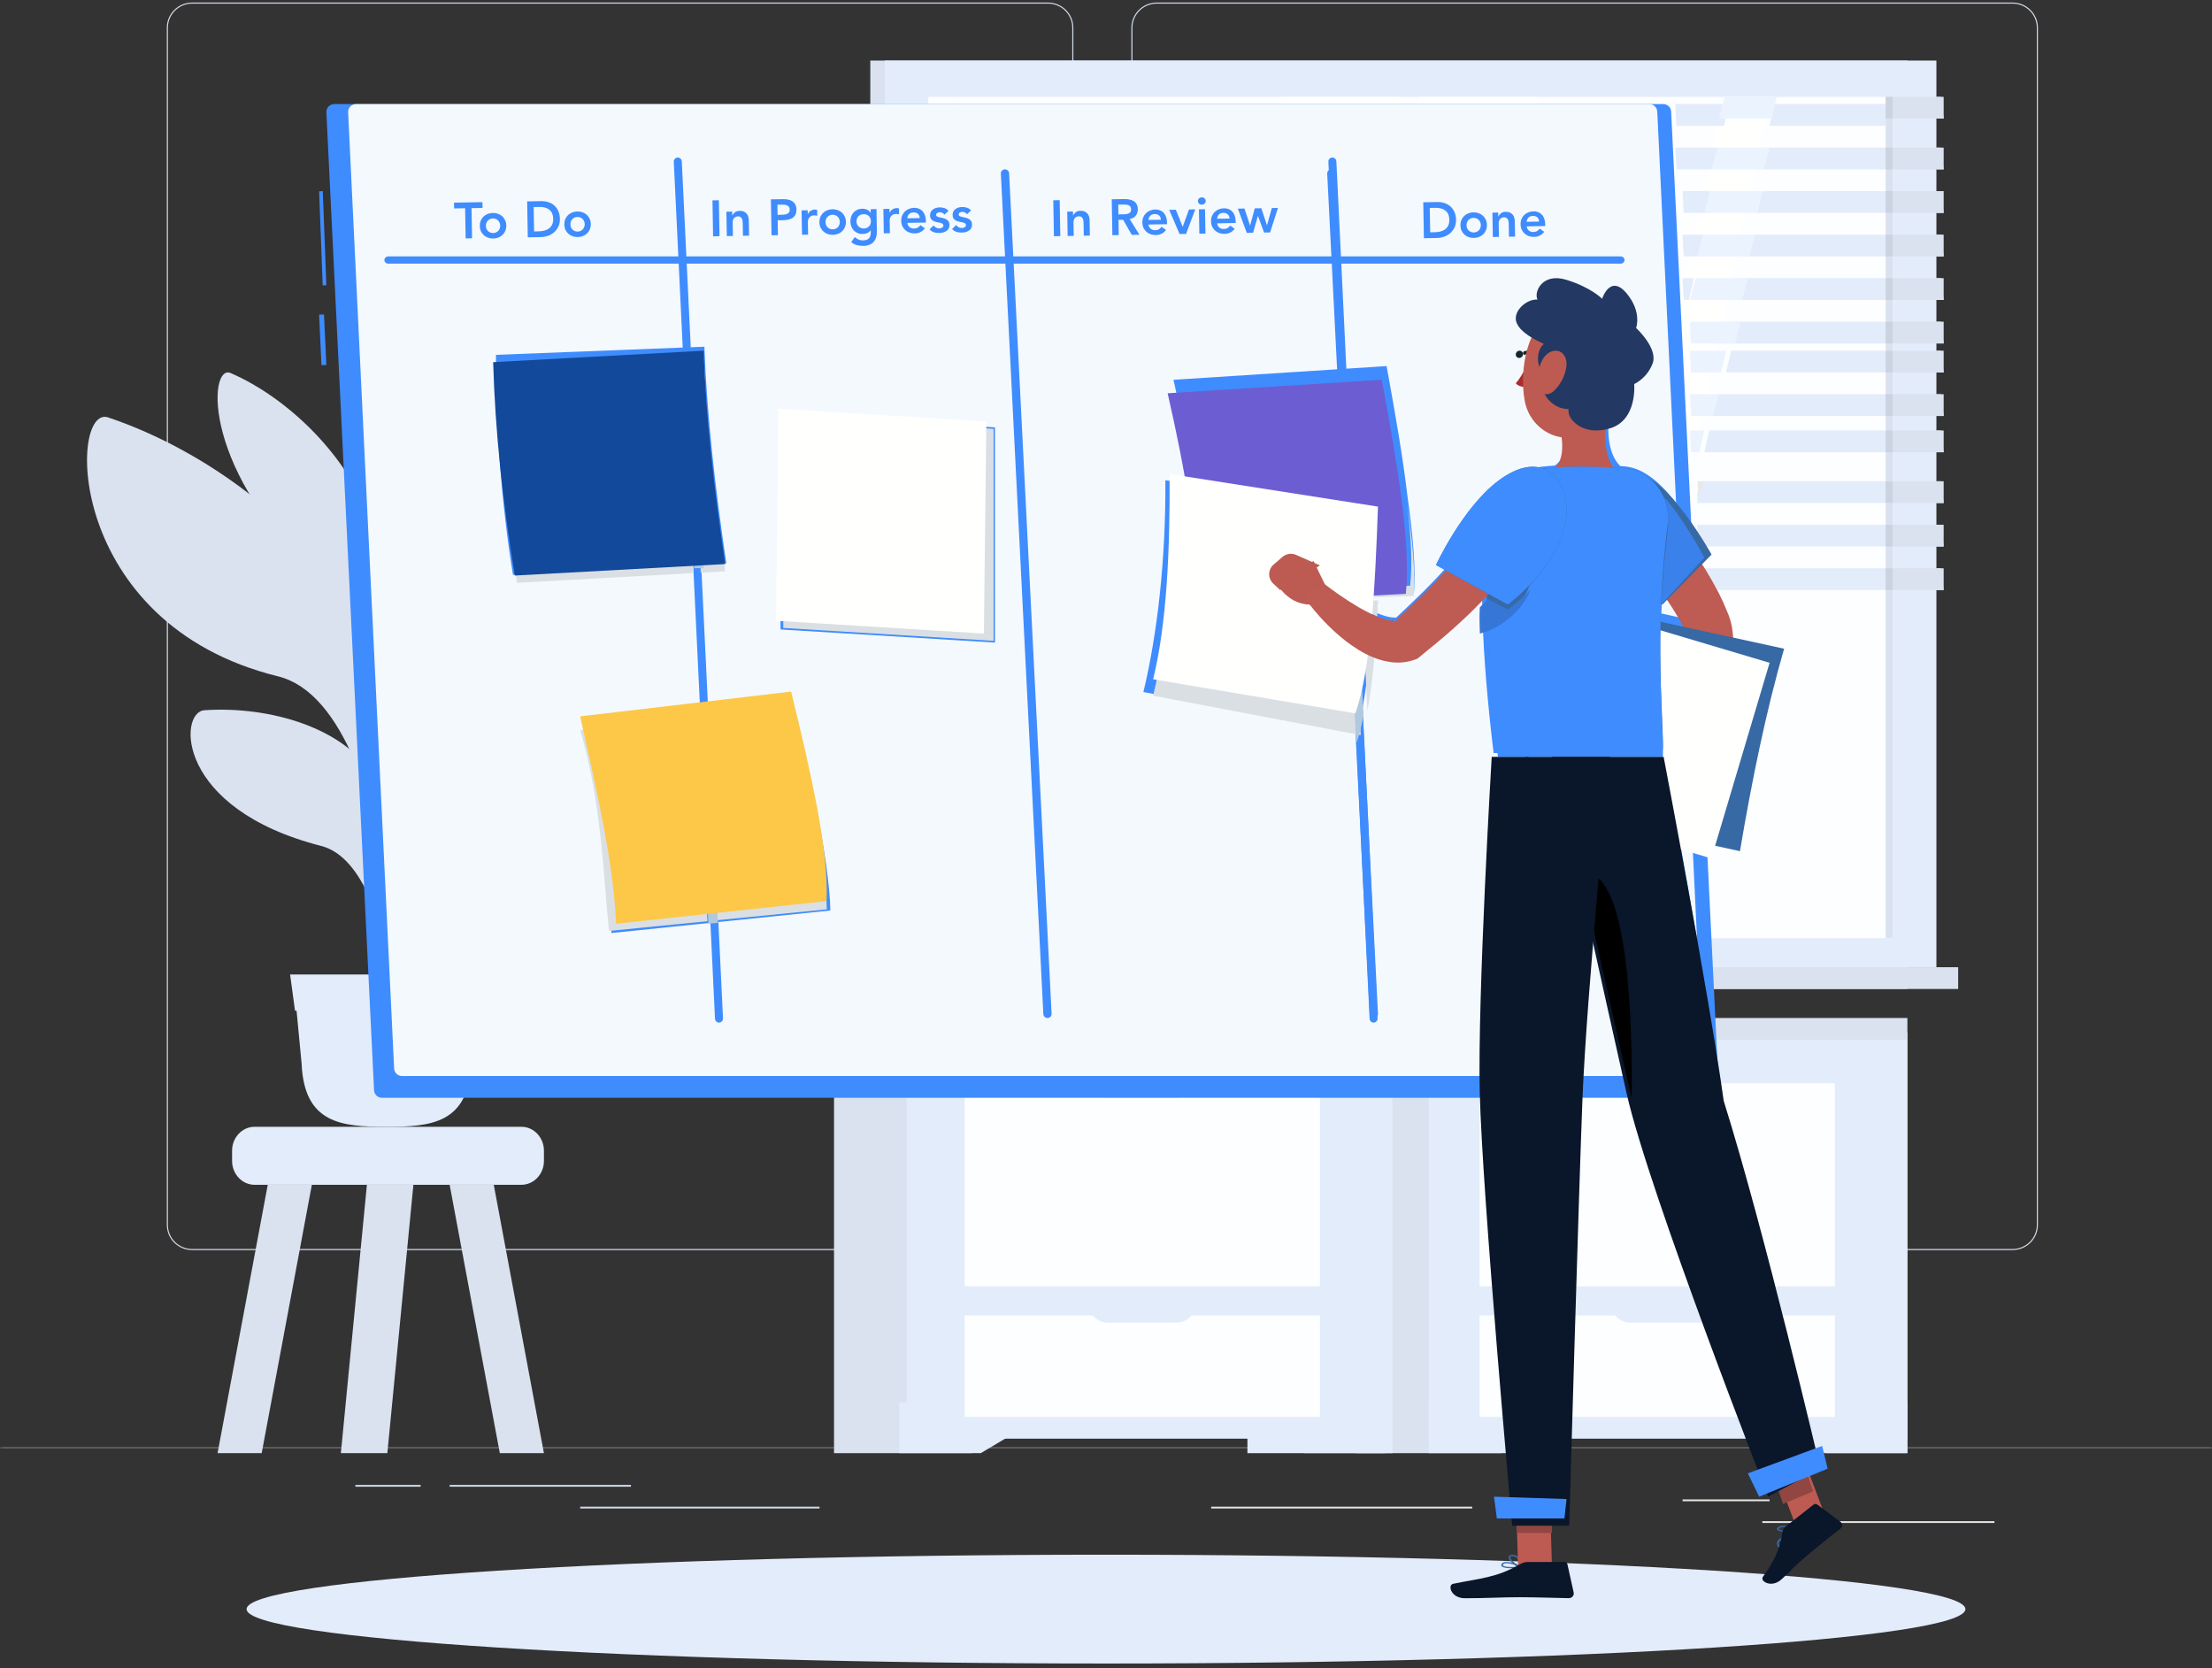 <svg width="305" height="230" viewBox="0 0 305 230" fill="none" xmlns="http://www.w3.org/2000/svg">
<rect x="0" y="0" width="305" height="230" fill="#333333" stroke="none"/>
<g clip-path="url(#clip0_0_7336)">
<mask id="mask0_0_7336" style="mask-type:luminance" maskUnits="userSpaceOnUse" x="0" y="199" width="305" height="1">
<path fill-rule="evenodd" clip-rule="evenodd" d="M0 199.351H305V199.851H0V199.351Z" fill="white"/>
</mask>
<g mask="url(#mask0_0_7336)">
<path fill-rule="evenodd" clip-rule="evenodd" d="M0 199.664H305V199.539H0V199.664Z" fill="#E4E4DE"/>
</g>
<path fill-rule="evenodd" clip-rule="evenodd" d="M243 209.976H275V209.726H243V209.976Z" fill="#E4E4DE"/>
<path fill-rule="evenodd" clip-rule="evenodd" d="M167 207.976H203V207.726H167V207.976Z" fill="#E4E4DE"/>
<path fill-rule="evenodd" clip-rule="evenodd" d="M232 206.976H244V206.726H232V206.976Z" fill="#E4E4DE"/>
<path fill-rule="evenodd" clip-rule="evenodd" d="M62 204.976H87V204.726H62V204.976Z" fill="#D0D9E6"/>
<path fill-rule="evenodd" clip-rule="evenodd" d="M49 204.976H58V204.726H49V204.976Z" fill="#D0D9E6"/>
<path fill-rule="evenodd" clip-rule="evenodd" d="M80 207.976H113V207.726H80V207.976Z" fill="#D0D9E6"/>
<path fill-rule="evenodd" clip-rule="evenodd" d="M26.489 0.503C24.649 0.503 23.153 1.993 23.153 3.822V168.88C23.153 170.711 24.649 172.199 26.489 172.199H144.512C146.35 172.199 147.847 170.711 147.847 168.88V3.822C147.847 1.993 146.35 0.503 144.512 0.503H26.489ZM144.512 172.351H26.489C24.565 172.351 23 170.795 23 168.88V3.822C23 1.909 24.565 0.351 26.489 0.351H144.512C146.435 0.351 148 1.909 148 3.822V168.88C148 170.795 146.435 172.351 144.512 172.351Z" fill="#D0D9E6"/>
<path fill-rule="evenodd" clip-rule="evenodd" d="M159.488 0.503C157.649 0.503 156.153 1.993 156.153 3.822V168.88C156.153 170.711 157.649 172.199 159.488 172.199H277.511C279.35 172.199 280.847 170.711 280.847 168.88V3.822C280.847 1.993 279.35 0.503 277.511 0.503H159.488ZM277.511 172.351H159.488C157.565 172.351 156 170.795 156 168.88V3.822C156 1.909 157.565 0.351 159.488 0.351H277.511C279.435 0.351 281 1.909 281 3.822V168.88C281 170.795 279.435 172.351 277.511 172.351Z" fill="#D0D9E6"/>
<path fill-rule="evenodd" clip-rule="evenodd" d="M71.895 163.351H35.105C33.397 163.351 32 161.87 32 160.06V158.643C32 156.832 33.397 155.351 35.105 155.351H71.895C73.602 155.351 75 156.832 75 158.643V160.06C75 161.87 73.602 163.351 71.895 163.351Z" fill="#E3ECFA"/>
<path fill-rule="evenodd" clip-rule="evenodd" d="M43 163.351H36.918L30 200.351H36.082L43 163.351Z" fill="#DAE2F0"/>
<path fill-rule="evenodd" clip-rule="evenodd" d="M57 163.351H50.591L47 200.351H53.409L57 163.351Z" fill="#DAE2F0"/>
<path fill-rule="evenodd" clip-rule="evenodd" d="M62 163.351H68.082L75 200.351H68.918L62 163.351Z" fill="#DAE2F0"/>
<path fill-rule="evenodd" clip-rule="evenodd" d="M120 133.351H263V8.351H120V133.351Z" fill="#DAE2F0"/>
<path fill-rule="evenodd" clip-rule="evenodd" d="M122 133.351H267V8.351H122V133.351Z" fill="#E3ECFA"/>
<path fill-rule="evenodd" clip-rule="evenodd" d="M120 136.351H263V133.351H120V136.351Z" fill="#DDDED8"/>
<path fill-rule="evenodd" clip-rule="evenodd" d="M125 136.351H270V133.351H125V136.351Z" fill="#DAE2F0"/>
<path fill-rule="evenodd" clip-rule="evenodd" d="M128 129.351H261V13.351H128V129.351Z" fill="#FCFEFF"/>
<path fill-rule="evenodd" clip-rule="evenodd" d="M171 129.351L195.663 13.351H212L187.337 129.351H171Z" fill="#FFFFFE"/>
<path fill-rule="evenodd" clip-rule="evenodd" d="M152 129.351L176.662 13.351H193L168.338 129.351H152Z" fill="#FFFFFE"/>
<path fill-rule="evenodd" clip-rule="evenodd" d="M131 14.665V123.037C131 123.21 131.27 123.351 131.602 123.351H132.398C132.731 123.351 133 123.21 133 123.037V14.665C133 14.492 132.731 14.351 132.398 14.351H131.602C131.27 14.351 131 14.492 131 14.665Z" fill="#EAEAE5"/>
<path fill-rule="evenodd" clip-rule="evenodd" d="M213 129.351L237.637 13.351H244L219.363 129.351H213Z" fill="#FFFFFE"/>
<path fill-rule="evenodd" clip-rule="evenodd" d="M260 129.351H261V13.351H260V129.351Z" fill="#DAE2F0"/>
<path fill-rule="evenodd" clip-rule="evenodd" d="M268 16.351H267V13.351H267.611L268 16.351Z" fill="#E3ECFA"/>
<path fill-rule="evenodd" clip-rule="evenodd" d="M261 16.351H268V13.351H261V16.351Z" fill="#DAE2F0"/>
<path fill-rule="evenodd" clip-rule="evenodd" d="M260 17.351H243.995L244.69 14.351H260V17.351ZM237.719 17.351H231.157L231 14.351H238.414L237.719 17.351Z" fill="#E3ECFA"/>
<path fill-rule="evenodd" clip-rule="evenodd" d="M244.202 16.351H237L237.798 13.351H245L244.202 16.351Z" fill="#EBF3FF"/>
<path fill-rule="evenodd" clip-rule="evenodd" d="M260 16.351H261V13.351H260V16.351Z" fill="#CCD3E0"/>
<path fill-rule="evenodd" clip-rule="evenodd" d="M268 29.351H267V26.351H267.611L268 29.351Z" fill="#E3ECFA"/>
<path fill-rule="evenodd" clip-rule="evenodd" d="M261 29.351H268V26.351H261V29.351Z" fill="#DAE2F0"/>
<path fill-rule="evenodd" clip-rule="evenodd" d="M261 29.351H242.261L242.969 26.351H261V29.351ZM235.866 29.351H232.16L232 26.351H236.574L235.866 29.351Z" fill="#E3ECFA"/>
<path fill-rule="evenodd" clip-rule="evenodd" d="M242.202 29.351H235L235.798 26.351H243L242.202 29.351Z" fill="#EBF3FF"/>
<path fill-rule="evenodd" clip-rule="evenodd" d="M260 29.351H261V26.351H260V29.351Z" fill="#CCD3E0"/>
<path fill-rule="evenodd" clip-rule="evenodd" d="M268 41.351H267V38.351H267.611L268 41.351Z" fill="#E3ECFA"/>
<path fill-rule="evenodd" clip-rule="evenodd" d="M261 41.351H268V38.351H261V41.351Z" fill="#DAE2F0"/>
<path fill-rule="evenodd" clip-rule="evenodd" d="M260 41.351H239.165L239.862 38.351H260V41.351ZM232.87 41.351H232.158L232 38.351H233.568L232.87 41.351Z" fill="#E3ECFA"/>
<path fill-rule="evenodd" clip-rule="evenodd" d="M240.202 41.351H233L233.798 38.351H241L240.202 41.351Z" fill="#EBF3FF"/>
<path fill-rule="evenodd" clip-rule="evenodd" d="M260 41.351H261V38.351H260V41.351Z" fill="#CCD3E0"/>
<path fill-rule="evenodd" clip-rule="evenodd" d="M268 51.351H267V48.351H267.611L268 51.351Z" fill="#E3ECFA"/>
<path fill-rule="evenodd" clip-rule="evenodd" d="M261 51.351H268V48.351H261V51.351Z" fill="#DAE2F0"/>
<path fill-rule="evenodd" clip-rule="evenodd" d="M261 51.351H238L238.691 48.351H261V51.351Z" fill="#E3ECFA"/>
<path fill-rule="evenodd" clip-rule="evenodd" d="M237.292 51.351H233.16L233 48.351H238L237.292 51.351Z" fill="#EBF3FF"/>
<path fill-rule="evenodd" clip-rule="evenodd" d="M260 51.351H261V48.351H260V51.351Z" fill="#CCD3E0"/>
<path fill-rule="evenodd" clip-rule="evenodd" d="M268 62.351H267V59.351H267.611L268 62.351Z" fill="#E3ECFA"/>
<path fill-rule="evenodd" clip-rule="evenodd" d="M261 62.351H268V59.351H261V62.351Z" fill="#DAE2F0"/>
<path fill-rule="evenodd" clip-rule="evenodd" d="M260 62.351H235L235.68 59.351H260V62.351Z" fill="#E3ECFA"/>
<path fill-rule="evenodd" clip-rule="evenodd" d="M234.301 62.351H233.158L233 59.351H235L234.301 62.351Z" fill="#EBF3FF"/>
<path fill-rule="evenodd" clip-rule="evenodd" d="M260 62.351H261V59.351H260V62.351Z" fill="#CCD3E0"/>
<path fill-rule="evenodd" clip-rule="evenodd" d="M268 75.351H267V72.351H267.611L268 75.351Z" fill="#E3ECFA"/>
<path fill-rule="evenodd" clip-rule="evenodd" d="M261 75.351H268V72.351H261V75.351Z" fill="#DAE2F0"/>
<path fill-rule="evenodd" clip-rule="evenodd" d="M260 75.351H235.249C234.956 74.889 234.551 74.267 234.063 73.567L234 72.351H260V75.351Z" fill="#E3ECFA"/>
<path fill-rule="evenodd" clip-rule="evenodd" d="M260 75.351H261V72.351H260V75.351Z" fill="#CCD3E0"/>
<path fill-rule="evenodd" clip-rule="evenodd" d="M268 23.351H267V20.351H267.611L268 23.351Z" fill="#E3ECFA"/>
<path fill-rule="evenodd" clip-rule="evenodd" d="M261 23.351H268V20.351H261V23.351Z" fill="#DAE2F0"/>
<path fill-rule="evenodd" clip-rule="evenodd" d="M260 23.351H242.641L243.343 20.351H260V23.351ZM236.306 23.351H231.159L231 20.351H237.007L236.306 23.351Z" fill="#E3ECFA"/>
<path fill-rule="evenodd" clip-rule="evenodd" d="M243.202 23.351H236L236.798 20.351H244L243.202 23.351Z" fill="#EBF3FF"/>
<path fill-rule="evenodd" clip-rule="evenodd" d="M260 23.351H261V20.351H260V23.351Z" fill="#CCD3E0"/>
<path fill-rule="evenodd" clip-rule="evenodd" d="M268 35.351H267V32.351H267.611L268 35.351Z" fill="#E3ECFA"/>
<path fill-rule="evenodd" clip-rule="evenodd" d="M261 35.351H268V32.351H261V35.351Z" fill="#DAE2F0"/>
<path fill-rule="evenodd" clip-rule="evenodd" d="M261 35.351H240.854L241.569 32.351H261V35.351ZM234.397 35.351H232.161L232 32.351H235.113L234.397 35.351Z" fill="#E3ECFA"/>
<path fill-rule="evenodd" clip-rule="evenodd" d="M241.202 35.351H234L234.798 32.351H242L241.202 35.351Z" fill="#EBF3FF"/>
<path fill-rule="evenodd" clip-rule="evenodd" d="M260 35.351H261V32.351H260V35.351Z" fill="#CCD3E0"/>
<path fill-rule="evenodd" clip-rule="evenodd" d="M268 47.351H267V44.351H267.611L268 47.351Z" fill="#E3ECFA"/>
<path fill-rule="evenodd" clip-rule="evenodd" d="M261 47.351H268V44.351H261V47.351Z" fill="#DAE2F0"/>
<path fill-rule="evenodd" clip-rule="evenodd" d="M260 47.351H237.754L238.458 44.351H260V47.351ZM232.019 44.706L232 44.351H232.102L232.019 44.706Z" fill="#E3ECFA"/>
<path fill-rule="evenodd" clip-rule="evenodd" d="M239.235 47.351H233.153L233 44.706L233.091 44.351H240L239.235 47.351Z" fill="#EBF3FF"/>
<path fill-rule="evenodd" clip-rule="evenodd" d="M260 47.351H261V44.351H260V47.351Z" fill="#CCD3E0"/>
<path fill-rule="evenodd" clip-rule="evenodd" d="M268 57.351H267V54.351H267.611L268 57.351Z" fill="#E3ECFA"/>
<path fill-rule="evenodd" clip-rule="evenodd" d="M261 57.351H268V54.351H261V57.351Z" fill="#DAE2F0"/>
<path fill-rule="evenodd" clip-rule="evenodd" d="M260 57.351H236L236.685 54.351H260V57.351Z" fill="#E3ECFA"/>
<path fill-rule="evenodd" clip-rule="evenodd" d="M236.195 57.351H233.183L233 54.351H237L236.195 57.351Z" fill="#EBF3FF"/>
<path fill-rule="evenodd" clip-rule="evenodd" d="M260 57.351H261V54.351H260V57.351Z" fill="#CCD3E0"/>
<path fill-rule="evenodd" clip-rule="evenodd" d="M268 69.351H267V66.351H267.611L268 69.351Z" fill="#E3ECFA"/>
<path fill-rule="evenodd" clip-rule="evenodd" d="M261 69.351H268V66.351H261V69.351Z" fill="#DAE2F0"/>
<path fill-rule="evenodd" clip-rule="evenodd" d="M261 69.351H234.062L234 68.205L234.438 66.351H261V69.351Z" fill="#E3ECFA"/>
<path fill-rule="evenodd" clip-rule="evenodd" d="M234.219 68.351L234.055 66.351H234.945L234.219 68.351Z" fill="#E9E9E4"/>
<path fill-rule="evenodd" clip-rule="evenodd" d="M260 69.351H261V66.351H260V69.351Z" fill="#CCD3E0"/>
<path fill-rule="evenodd" clip-rule="evenodd" d="M268 81.351H267V78.351H267.611L268 81.351Z" fill="#E3ECFA"/>
<path fill-rule="evenodd" clip-rule="evenodd" d="M261 81.351H268V78.351H261V81.351Z" fill="#DAE2F0"/>
<path fill-rule="evenodd" clip-rule="evenodd" d="M260 81.351H236.81C236.583 80.937 236.348 80.528 236.109 80.123C235.758 79.516 235.385 78.929 235 78.351H260V81.351Z" fill="#E3ECFA"/>
<path fill-rule="evenodd" clip-rule="evenodd" d="M260 81.351H261V78.351H260V81.351Z" fill="#CCD3E0"/>
<path fill-rule="evenodd" clip-rule="evenodd" d="M243 200.351H263V143.351H243V200.351Z" fill="#DDDED8"/>
<path fill-rule="evenodd" clip-rule="evenodd" d="M251.772 200.351H263V193.351H240L251.772 200.351Z" fill="#E3ECFA"/>
<path fill-rule="evenodd" clip-rule="evenodd" d="M187 200.351H207V143.351H187V200.351Z" fill="#DAE2F0"/>
<path fill-rule="evenodd" clip-rule="evenodd" d="M197 198.351H263V142.351H197V198.351Z" fill="#E3ECFA"/>
<path fill-rule="evenodd" clip-rule="evenodd" d="M208.228 200.351H197V193.351H220L208.228 200.351Z" fill="#E3ECFA"/>
<path fill-rule="evenodd" clip-rule="evenodd" d="M204 177.351H253V149.351H204V177.351Z" fill="#FCFEFF"/>
<path fill-rule="evenodd" clip-rule="evenodd" d="M204 195.351H253V181.351H204V195.351Z" fill="#FCFEFF"/>
<path fill-rule="evenodd" clip-rule="evenodd" d="M234.257 151.351H224.743C223.229 151.351 222 150.009 222 148.351H237C237 150.009 235.771 151.351 234.257 151.351Z" fill="#E4E4DE"/>
<path fill-rule="evenodd" clip-rule="evenodd" d="M234.257 182.351H224.743C223.229 182.351 222 181.008 222 179.351H237C237 181.008 235.772 182.351 234.257 182.351Z" fill="#E3ECFA"/>
<path fill-rule="evenodd" clip-rule="evenodd" d="M172 200.351H192V143.351H172V200.351Z" fill="#E3ECFA"/>
<path fill-rule="evenodd" clip-rule="evenodd" d="M179.772 200.351H191V193.351H168L179.772 200.351Z" fill="#E3ECFA"/>
<path fill-rule="evenodd" clip-rule="evenodd" d="M115 200.351H134V143.351H115V200.351Z" fill="#DAE2F0"/>
<path fill-rule="evenodd" clip-rule="evenodd" d="M125 198.351H191V142.351H125V198.351Z" fill="#E3ECFA"/>
<path fill-rule="evenodd" clip-rule="evenodd" d="M135.228 200.351H124V193.351H147L135.228 200.351Z" fill="#E3ECFA"/>
<path fill-rule="evenodd" clip-rule="evenodd" d="M133 177.351H182V149.351H133V177.351Z" fill="#FCFEFF"/>
<path fill-rule="evenodd" clip-rule="evenodd" d="M133 195.351H182V181.351H133V195.351Z" fill="#FCFEFF"/>
<path fill-rule="evenodd" clip-rule="evenodd" d="M162.256 151.351H152.744C151.228 151.351 150 150.009 150 148.351H165C165 150.009 163.772 151.351 162.256 151.351Z" fill="#E4E4DE"/>
<path fill-rule="evenodd" clip-rule="evenodd" d="M162.256 182.351H152.744C151.228 182.351 150 181.008 150 179.351H165C165 181.008 163.772 182.351 162.256 182.351Z" fill="#E3ECFA"/>
<path fill-rule="evenodd" clip-rule="evenodd" d="M125 143.351H263V140.351H125V143.351Z" fill="#DAE2F0"/>
<path fill-rule="evenodd" clip-rule="evenodd" d="M116 143.351H125V140.351H116V143.351Z" fill="#D4D5CF"/>
<path fill-rule="evenodd" clip-rule="evenodd" d="M52.199 147.181C51.166 124.883 50.064 102.712 52.32 91.527L56 89.351C56 89.351 55.193 91.436 54.771 125.599C54.476 149.346 54.133 148.056 54.102 146.766C54.088 146.199 54.135 145.634 54.272 147.181H52.199Z" fill="#DDDED8"/>
<path fill-rule="evenodd" clip-rule="evenodd" d="M56.989 68.22C61.692 56.017 72.649 44.234 84.553 39.414C89.227 37.521 82.493 79.135 65.548 81.817C57.273 83.127 54.697 104.218 53.302 114.351C52.828 94.421 52.287 80.423 56.989 68.22Z" fill="#DDDED8"/>
<path fill-rule="evenodd" clip-rule="evenodd" d="M56.211 99.714C59.4 94.566 64.614 87.359 72.232 87.351C80.867 87.344 73.31 101.82 63.16 106.443C58.204 108.701 54.073 115.867 53 120.351C53.089 111.262 53.021 104.861 56.211 99.714Z" fill="#DDDED8"/>
<path fill-rule="evenodd" clip-rule="evenodd" d="M47.695 82.73C41.842 72.507 28.797 62.226 14.909 57.549C9.456 55.712 8.918 85.996 38.316 93.243C47.811 95.583 51.618 112.151 53.586 120.481C53.422 104.303 53.547 92.953 47.695 82.73Z" fill="#DAE2F0"/>
<path fill-rule="evenodd" clip-rule="evenodd" d="M51.405 106.982C47.639 100.487 37.402 97.312 28.195 97.919C24.58 98.156 24.185 111.487 44.292 116.635C50.391 118.196 52.852 128.648 54.118 133.94C54.013 123.661 55.171 113.477 51.405 106.982Z" fill="#DAE2F0"/>
<path fill-rule="evenodd" clip-rule="evenodd" d="M51.188 72.237C48.274 63.059 39.684 54.834 31.799 51.433C28.703 50.098 27.752 65.317 44.673 80.216C49.806 84.735 51.424 97.9 52.261 104.575C52.644 92.659 54.103 81.414 51.188 72.237Z" fill="#DAE2F0"/>
<path fill-rule="evenodd" clip-rule="evenodd" d="M53.276 155.351C47.071 155.351 41.942 154.905 41.586 146.633L40.552 135.775H66L64.966 146.633C64.61 154.905 59.482 155.351 53.276 155.351Z" fill="#E3ECFA"/>
<path fill-rule="evenodd" clip-rule="evenodd" d="M64.323 139.351H40.677L40 134.351H65L64.323 139.351Z" fill="#E3ECFA"/>
<path fill-rule="evenodd" clip-rule="evenodd" d="M271 221.852C271 225.994 217.946 229.351 152.5 229.351C87.054 229.351 34 225.994 34 221.852C34 217.709 87.054 214.351 152.5 214.351C217.946 214.351 271 217.709 271 221.852Z" fill="#E3ECFA"/>
<path fill-rule="evenodd" clip-rule="evenodd" d="M44.495 39.351L44 26.383L44.505 26.351L45 39.32L44.495 39.351Z" fill="#3F8CFF"/>
<path fill-rule="evenodd" clip-rule="evenodd" d="M44.325 50.351L44 43.385L44.675 43.351L45 50.317L44.325 50.351Z" fill="#3F8CFF"/>
<path fill-rule="evenodd" clip-rule="evenodd" d="M52.658 151.351C52.08 151.351 51.604 150.899 51.576 150.323L45.002 15.485C44.973 14.868 45.465 14.351 46.084 14.351H229.343C229.92 14.351 230.396 14.804 230.424 15.38L236.998 150.218C237.027 150.835 236.535 151.351 235.916 151.351H52.658Z" fill="#3F8CFF"/>
<path fill-rule="evenodd" clip-rule="evenodd" d="M223.887 148.351H55.422C54.846 148.351 54.371 147.894 54.344 147.312L48.002 15.497C47.973 14.874 48.464 14.351 49.081 14.351H227.431C228.008 14.351 228.482 14.809 228.51 15.391L231.105 69.323C229.837 67.71 228.417 66.204 227.051 65.397C226.077 64.746 224.923 64.338 223.668 64.268C223.583 64.263 223.497 64.259 223.411 64.254C221.196 62.089 221.632 57.593 222.302 54.348L215.58 58.142C216.09 60.318 216.148 62.955 214.396 64.185C214.061 64.205 213.743 64.228 213.447 64.255C212.346 64.356 211.265 64.517 210.301 64.689C210.058 64.733 209.819 64.79 209.587 64.861C208.641 65.127 207.595 65.663 206.461 66.527C201.805 70.076 198.349 77.593 198.349 77.593L199.453 78.206C198.427 79.349 197.362 80.466 196.26 81.562C195.054 82.757 193.845 83.89 192.531 85.133C192.496 85.137 192.459 85.14 192.42 85.143C192.378 85.145 192.333 85.147 192.287 85.147C192.001 85.147 191.648 85.1 191.267 85.002C190.648 84.846 189.968 84.589 189.276 84.266C189.315 83.498 189.35 82.734 189.379 81.981L194.94 81.797C195.263 78.77 194.822 73.731 194.076 68.511C193.439 63.043 192.349 56.817 191.188 50.474L185.64 50.831L184.265 22.25C184.25 21.949 183.989 21.717 183.709 21.717C183.702 21.717 183.694 21.718 183.686 21.718C183.381 21.733 183.146 21.995 183.161 22.303L184.537 50.902L161.802 52.363C161.872 52.675 161.942 52.986 162.011 53.296H162.01C162.011 53.301 162.012 53.306 162.014 53.312C162.123 53.803 162.23 54.294 162.336 54.783C163.22 58.915 163.902 62.944 164.396 66.796L160.69 66.209C160.749 77.292 159.572 87.437 157.656 95.411L186.946 100.97L188.845 140.454C188.86 140.753 189.104 140.986 189.396 140.986L189.424 140.985C189.728 140.97 189.964 140.708 189.949 140.399L187.887 97.536C188.297 95.373 188.622 92.782 188.869 90.051C189.066 90.142 189.267 90.229 189.473 90.314C190.225 90.615 191.061 90.867 192.017 90.978C192.283 91.01 192.561 91.027 192.848 91.027C193.586 91.027 194.382 90.912 195.168 90.626L195.578 90.476L196.079 90.059C197.492 88.882 199.09 87.598 200.571 86.253C201.869 85.092 203.138 83.877 204.356 82.601C204.364 83.268 204.378 83.959 204.399 84.676C204.407 85.017 204.419 85.368 204.433 85.729C204.607 90.566 205.062 96.517 205.945 103.826H210.497L208.931 109.146L212.202 110.132C212.188 110.223 212.174 110.313 212.161 110.404L215.684 111.181L215.853 111.232C217.767 120.132 220.995 135.11 223.17 145.073C223.425 146.241 223.665 147.34 223.887 148.351ZM97.952 127.234L98.588 140.454C98.603 140.753 98.847 140.986 99.14 140.986L99.167 140.985C99.472 140.97 99.707 140.708 99.692 140.399L99.053 127.121L114.492 125.533C114.414 118.569 110.875 102.395 108.777 96.334L97.637 97.673L96.683 77.839L100.147 77.65C98.589 67.167 97.456 57.095 97.125 47.8L95.242 47.874L94.009 22.25C93.994 21.949 93.738 21.717 93.453 21.717C93.445 21.717 93.438 21.718 93.43 21.718C93.126 21.733 92.89 21.995 92.905 22.303L94.137 47.917L68.387 48.923C68.323 57.449 69.037 68.963 70.732 79.255L95.579 77.899L96.537 97.806L80.321 99.756C83.347 110.555 83.474 120.343 84.313 128.637L97.952 127.234ZM107.623 57.118L107.622 86.787L137.19 88.593L137.192 58.923L107.623 57.118ZM234 129.51C233.175 124.736 232.339 120.031 231.61 115.982L233.375 116.514L234 129.51ZM231.868 85.195L229.075 84.579C229.101 83.698 229.135 82.801 229.18 81.89L229.648 81.406C230.456 82.63 231.208 83.871 231.865 85.123L231.868 85.195ZM192.927 85.031L192.999 84.986C192.979 85.001 192.955 85.016 192.927 85.031Z" fill="#F4F9FD"/>
<path d="M64.133 28.711L62.614 28.737L62.6 27.939L66.52 27.871L66.534 28.669L65.015 28.695L65.088 32.853L64.206 32.868L64.133 28.711ZM66.156 31.154C66.152 30.888 66.194 30.647 66.284 30.43C66.378 30.209 66.505 30.02 66.666 29.864C66.826 29.707 67.018 29.584 67.24 29.497C67.463 29.409 67.7 29.363 67.952 29.358C68.204 29.354 68.443 29.392 68.668 29.472C68.894 29.552 69.089 29.667 69.255 29.818C69.421 29.97 69.553 30.154 69.65 30.372C69.752 30.584 69.805 30.824 69.81 31.09C69.814 31.356 69.77 31.599 69.675 31.82C69.586 32.037 69.461 32.223 69.3 32.38C69.139 32.537 68.948 32.659 68.725 32.747C68.503 32.835 68.266 32.881 68.014 32.886C67.762 32.89 67.523 32.852 67.298 32.772C67.072 32.692 66.876 32.576 66.71 32.425C66.544 32.274 66.411 32.092 66.309 31.879C66.212 31.662 66.161 31.42 66.156 31.154ZM66.996 31.139C66.998 31.27 67.022 31.395 67.066 31.516C67.115 31.636 67.182 31.742 67.267 31.834C67.358 31.926 67.464 31.999 67.586 32.053C67.709 32.107 67.847 32.132 68.001 32.13C68.155 32.127 68.292 32.097 68.412 32.038C68.532 31.98 68.634 31.904 68.716 31.809C68.803 31.714 68.867 31.606 68.906 31.484C68.951 31.362 68.972 31.235 68.97 31.105C68.968 30.974 68.942 30.848 68.893 30.728C68.849 30.607 68.782 30.501 68.692 30.409C68.606 30.317 68.502 30.245 68.38 30.191C68.257 30.137 68.119 30.111 67.965 30.114C67.811 30.117 67.674 30.147 67.554 30.205C67.434 30.263 67.33 30.34 67.243 30.435C67.16 30.529 67.097 30.638 67.052 30.76C67.013 30.882 66.994 31.008 66.996 31.139ZM72.687 27.763L74.639 27.729C74.966 27.723 75.282 27.769 75.587 27.867C75.892 27.959 76.163 28.106 76.4 28.308C76.637 28.509 76.828 28.764 76.973 29.075C77.119 29.38 77.195 29.743 77.202 30.163C77.21 30.587 77.135 30.957 76.977 31.273C76.823 31.584 76.62 31.844 76.367 32.054C76.119 32.259 75.839 32.415 75.528 32.523C75.222 32.627 74.92 32.681 74.621 32.686L72.773 32.718L72.687 27.763ZM74.299 31.894C74.575 31.889 74.833 31.854 75.075 31.789C75.321 31.72 75.534 31.618 75.713 31.484C75.893 31.346 76.032 31.17 76.131 30.959C76.235 30.742 76.284 30.482 76.278 30.179C76.273 29.88 76.222 29.624 76.125 29.411C76.028 29.198 75.894 29.028 75.724 28.9C75.558 28.768 75.361 28.673 75.131 28.617C74.906 28.555 74.658 28.527 74.388 28.532L73.583 28.546L73.641 31.905L74.299 31.894ZM77.81 30.95C77.805 30.684 77.848 30.443 77.937 30.227C78.031 30.006 78.159 29.817 78.319 29.66C78.48 29.503 78.671 29.381 78.894 29.293C79.117 29.205 79.354 29.159 79.606 29.155C79.858 29.15 80.096 29.188 80.322 29.268C80.547 29.348 80.743 29.464 80.909 29.615C81.075 29.766 81.207 29.951 81.304 30.168C81.405 30.381 81.459 30.62 81.463 30.887C81.468 31.152 81.423 31.396 81.329 31.617C81.239 31.833 81.114 32.02 80.954 32.177C80.793 32.333 80.602 32.456 80.379 32.544C80.156 32.632 79.919 32.678 79.667 32.682C79.415 32.687 79.177 32.649 78.951 32.569C78.726 32.489 78.53 32.373 78.364 32.222C78.198 32.071 78.064 31.889 77.962 31.676C77.865 31.458 77.814 31.216 77.81 30.95ZM78.65 30.936C78.652 31.066 78.675 31.192 78.719 31.312C78.768 31.433 78.835 31.539 78.921 31.631C79.011 31.723 79.117 31.796 79.24 31.849C79.362 31.903 79.5 31.929 79.654 31.926C79.808 31.924 79.945 31.893 80.066 31.835C80.186 31.777 80.287 31.701 80.37 31.606C80.457 31.511 80.52 31.402 80.56 31.28C80.605 31.158 80.626 31.032 80.623 30.901C80.621 30.77 80.596 30.645 80.547 30.524C80.503 30.404 80.435 30.298 80.345 30.206C80.26 30.114 80.156 30.041 80.033 29.987C79.911 29.933 79.773 29.908 79.619 29.91C79.465 29.913 79.328 29.944 79.207 30.002C79.087 30.06 78.983 30.136 78.896 30.231C78.814 30.326 78.751 30.434 78.706 30.557C78.666 30.679 78.647 30.805 78.65 30.936Z" fill="#3F8CFF"/>
<path d="M98.238 27.626L99.12 27.61L99.206 32.566L98.324 32.581L98.238 27.626ZM100.157 29.188L100.955 29.174L100.965 29.713L100.979 29.713C101.055 29.544 101.174 29.397 101.335 29.273C101.496 29.144 101.717 29.077 101.997 29.072C102.221 29.068 102.41 29.102 102.566 29.174C102.726 29.246 102.856 29.342 102.956 29.462C103.056 29.581 103.128 29.72 103.173 29.878C103.218 30.036 103.242 30.201 103.245 30.374L103.282 32.494L102.442 32.509L102.412 30.808C102.41 30.715 102.404 30.612 102.393 30.501C102.381 30.384 102.354 30.277 102.31 30.18C102.271 30.078 102.209 29.995 102.124 29.931C102.038 29.863 101.924 29.83 101.779 29.832C101.639 29.835 101.52 29.86 101.423 29.908C101.331 29.957 101.252 30.021 101.189 30.102C101.129 30.182 101.087 30.274 101.06 30.377C101.034 30.48 101.022 30.587 101.024 30.7L101.056 32.533L100.216 32.548L100.157 29.188ZM106.296 27.485L107.962 27.456C108.2 27.452 108.429 27.471 108.649 27.514C108.874 27.557 109.071 27.633 109.241 27.742C109.411 27.846 109.547 27.991 109.648 28.176C109.754 28.356 109.809 28.584 109.814 28.859C109.819 29.171 109.77 29.424 109.666 29.617C109.562 29.811 109.42 29.962 109.24 30.073C109.06 30.179 108.849 30.253 108.607 30.294C108.37 30.336 108.12 30.359 107.859 30.363L107.229 30.374L107.265 32.425L106.383 32.44L106.296 27.485ZM107.748 29.609C107.874 29.607 108.004 29.6 108.139 29.588C108.275 29.576 108.398 29.546 108.509 29.498C108.625 29.449 108.717 29.377 108.785 29.283C108.858 29.188 108.893 29.057 108.89 28.889C108.888 28.735 108.853 28.614 108.786 28.527C108.719 28.434 108.634 28.366 108.53 28.321C108.427 28.272 108.312 28.241 108.186 28.229C108.06 28.217 107.938 28.212 107.821 28.215L107.192 28.226L107.216 29.618L107.748 29.609ZM110.526 29.007L111.366 28.993L111.375 29.525L111.389 29.524C111.479 29.327 111.609 29.173 111.78 29.062C111.951 28.952 112.148 28.895 112.372 28.891C112.424 28.89 112.473 28.894 112.519 28.903C112.571 28.911 112.622 28.922 112.674 28.935L112.688 29.747C112.618 29.729 112.548 29.717 112.478 29.709C112.412 29.696 112.346 29.69 112.281 29.691C112.085 29.694 111.927 29.734 111.807 29.811C111.692 29.883 111.602 29.966 111.539 30.061C111.479 30.155 111.439 30.249 111.417 30.343C111.4 30.437 111.392 30.507 111.393 30.553L111.424 32.352L110.585 32.367L110.526 29.007ZM112.985 30.645C112.98 30.379 113.022 30.138 113.112 29.921C113.206 29.7 113.334 29.512 113.494 29.355C113.655 29.198 113.846 29.076 114.069 28.988C114.291 28.9 114.529 28.854 114.781 28.849C115.032 28.845 115.271 28.883 115.497 28.963C115.722 29.043 115.918 29.158 116.084 29.309C116.25 29.461 116.381 29.645 116.478 29.863C116.58 30.076 116.633 30.315 116.638 30.581C116.643 30.847 116.598 31.09 116.504 31.311C116.414 31.528 116.289 31.714 116.128 31.871C115.968 32.028 115.776 32.15 115.554 32.238C115.331 32.326 115.094 32.372 114.842 32.377C114.59 32.381 114.351 32.343 114.126 32.263C113.901 32.183 113.705 32.067 113.539 31.916C113.373 31.765 113.239 31.583 113.137 31.37C113.04 31.152 112.989 30.911 112.985 30.645ZM113.824 30.63C113.827 30.761 113.85 30.886 113.894 31.007C113.943 31.127 114.01 31.234 114.096 31.326C114.186 31.417 114.292 31.49 114.414 31.544C114.537 31.598 114.675 31.623 114.829 31.621C114.983 31.618 115.12 31.588 115.24 31.529C115.361 31.471 115.462 31.395 115.544 31.3C115.631 31.205 115.695 31.097 115.735 30.975C115.779 30.853 115.8 30.726 115.798 30.596C115.796 30.465 115.77 30.339 115.722 30.219C115.677 30.098 115.61 29.992 115.52 29.9C115.434 29.808 115.33 29.736 115.208 29.682C115.086 29.628 114.948 29.602 114.794 29.605C114.64 29.608 114.503 29.638 114.382 29.696C114.262 29.754 114.158 29.831 114.071 29.926C113.989 30.02 113.925 30.129 113.881 30.251C113.841 30.373 113.822 30.5 113.824 30.63ZM120.853 28.827L120.906 31.886C120.911 32.189 120.879 32.463 120.808 32.706C120.738 32.955 120.625 33.165 120.469 33.336C120.318 33.511 120.125 33.647 119.888 33.745C119.652 33.842 119.37 33.894 119.044 33.9C118.731 33.905 118.434 33.87 118.153 33.796C117.871 33.722 117.61 33.581 117.368 33.376L117.86 32.681C118.031 32.832 118.208 32.948 118.391 33.029C118.575 33.11 118.786 33.148 119.024 33.144C119.224 33.14 119.392 33.109 119.526 33.051C119.665 32.992 119.773 32.914 119.851 32.814C119.933 32.715 119.989 32.595 120.02 32.454C120.055 32.318 120.071 32.166 120.068 31.998L120.063 31.753L120.049 31.754C119.931 31.919 119.772 32.045 119.573 32.133C119.374 32.216 119.169 32.259 118.959 32.263C118.707 32.267 118.478 32.227 118.271 32.142C118.064 32.052 117.885 31.931 117.733 31.78C117.585 31.629 117.47 31.449 117.387 31.24C117.304 31.031 117.261 30.808 117.256 30.57C117.252 30.323 117.285 30.091 117.356 29.875C117.427 29.659 117.534 29.471 117.675 29.31C117.817 29.148 117.988 29.022 118.187 28.93C118.391 28.833 118.623 28.782 118.884 28.777C119.122 28.773 119.345 28.816 119.552 28.906C119.759 28.996 119.925 29.142 120.049 29.345L120.063 29.345L120.055 28.841L120.853 28.827ZM119.073 29.53C118.923 29.533 118.788 29.561 118.668 29.614C118.547 29.663 118.444 29.733 118.357 29.823C118.274 29.908 118.208 30.015 118.159 30.141C118.115 30.264 118.094 30.399 118.096 30.549C118.099 30.684 118.124 30.809 118.173 30.925C118.226 31.041 118.298 31.142 118.388 31.23C118.478 31.317 118.584 31.385 118.707 31.434C118.829 31.483 118.96 31.507 119.1 31.504C119.254 31.502 119.391 31.473 119.512 31.42C119.637 31.366 119.74 31.297 119.823 31.212C119.91 31.121 119.976 31.015 120.02 30.893C120.065 30.771 120.086 30.64 120.084 30.5C120.078 30.206 119.986 29.97 119.805 29.791C119.625 29.612 119.38 29.525 119.073 29.53ZM121.804 28.811L122.643 28.796L122.653 29.328L122.667 29.328C122.757 29.13 122.887 28.976 123.058 28.866C123.228 28.755 123.426 28.698 123.65 28.694C123.701 28.693 123.75 28.697 123.797 28.706C123.849 28.714 123.9 28.725 123.952 28.738L123.966 29.55C123.895 29.532 123.825 29.52 123.755 29.512C123.69 29.499 123.624 29.493 123.559 29.494C123.363 29.497 123.205 29.538 123.085 29.614C122.969 29.686 122.88 29.77 122.816 29.864C122.757 29.958 122.717 30.052 122.695 30.146C122.678 30.24 122.67 30.31 122.671 30.357L122.702 32.155L121.862 32.17L121.804 28.811ZM125.107 30.727C125.14 30.979 125.241 31.173 125.411 31.31C125.582 31.447 125.786 31.514 126.024 31.509C126.234 31.506 126.408 31.461 126.547 31.374C126.69 31.283 126.814 31.171 126.919 31.039L127.529 31.483C127.337 31.729 127.121 31.906 126.88 32.013C126.639 32.119 126.386 32.175 126.12 32.18C125.868 32.184 125.629 32.146 125.404 32.066C125.178 31.986 124.982 31.871 124.816 31.719C124.65 31.568 124.517 31.386 124.415 31.173C124.318 30.956 124.267 30.714 124.262 30.448C124.258 30.182 124.3 29.941 124.39 29.725C124.484 29.504 124.611 29.315 124.772 29.158C124.932 29.001 125.124 28.879 125.346 28.791C125.569 28.703 125.806 28.657 126.058 28.652C126.291 28.648 126.504 28.686 126.697 28.767C126.895 28.843 127.062 28.957 127.2 29.108C127.343 29.26 127.454 29.449 127.532 29.677C127.615 29.899 127.66 30.158 127.665 30.451L127.669 30.683L125.107 30.727ZM126.818 30.067C126.809 29.82 126.729 29.628 126.577 29.49C126.425 29.348 126.216 29.28 125.95 29.284C125.698 29.289 125.499 29.364 125.352 29.512C125.21 29.659 125.125 29.854 125.096 30.097L126.818 30.067ZM130.228 29.595C130.06 29.369 129.839 29.258 129.564 29.263C129.452 29.265 129.343 29.295 129.236 29.353C129.13 29.411 129.078 29.503 129.08 29.629C129.082 29.731 129.128 29.805 129.217 29.85C129.306 29.895 129.419 29.933 129.555 29.963C129.691 29.994 129.836 30.026 129.991 30.061C130.15 30.091 130.298 30.142 130.435 30.214C130.571 30.282 130.685 30.378 130.776 30.502C130.866 30.627 130.914 30.799 130.918 31.018C130.921 31.218 130.88 31.39 130.794 31.531C130.712 31.668 130.602 31.779 130.463 31.866C130.33 31.952 130.177 32.016 130.005 32.056C129.833 32.096 129.66 32.118 129.488 32.121C129.226 32.126 128.985 32.092 128.765 32.022C128.544 31.951 128.346 31.819 128.17 31.626L128.721 31.091C128.83 31.211 128.946 31.309 129.069 31.386C129.196 31.459 129.348 31.493 129.526 31.49C129.586 31.489 129.649 31.481 129.714 31.466C129.779 31.451 129.84 31.426 129.895 31.393C129.95 31.359 129.994 31.319 130.026 31.271C130.062 31.22 130.08 31.161 130.079 31.096C130.077 30.979 130.031 30.893 129.941 30.839C129.852 30.784 129.739 30.742 129.603 30.712C129.467 30.677 129.32 30.647 129.16 30.622C129.006 30.591 128.86 30.545 128.724 30.482C128.587 30.414 128.474 30.321 128.383 30.201C128.292 30.081 128.245 29.914 128.241 29.699C128.238 29.513 128.272 29.351 128.345 29.215C128.422 29.073 128.522 28.957 128.647 28.866C128.771 28.775 128.915 28.707 129.077 28.663C129.24 28.618 129.405 28.594 129.573 28.591C129.797 28.587 130.019 28.623 130.24 28.698C130.461 28.769 130.64 28.897 130.779 29.081L130.228 29.595ZM133.338 29.54C133.17 29.315 132.949 29.204 132.674 29.209C132.562 29.211 132.453 29.241 132.346 29.299C132.24 29.357 132.188 29.448 132.19 29.574C132.192 29.677 132.237 29.751 132.327 29.796C132.416 29.841 132.529 29.879 132.665 29.909C132.801 29.939 132.946 29.972 133.101 30.007C133.26 30.037 133.408 30.088 133.544 30.16C133.681 30.227 133.795 30.323 133.886 30.448C133.976 30.572 134.024 30.744 134.028 30.964C134.031 31.164 133.99 31.335 133.903 31.477C133.822 31.614 133.712 31.725 133.573 31.812C133.439 31.898 133.286 31.961 133.115 32.002C132.943 32.042 132.77 32.064 132.598 32.067C132.336 32.071 132.095 32.038 131.875 31.967C131.654 31.896 131.456 31.765 131.28 31.572L131.83 31.037C131.94 31.156 132.056 31.255 132.179 31.332C132.306 31.404 132.458 31.439 132.636 31.436C132.696 31.435 132.759 31.427 132.824 31.412C132.889 31.396 132.949 31.372 133.005 31.338C133.06 31.305 133.104 31.264 133.136 31.217C133.172 31.165 133.19 31.107 133.189 31.041C133.187 30.925 133.141 30.839 133.051 30.785C132.962 30.73 132.849 30.688 132.713 30.657C132.577 30.622 132.429 30.592 132.27 30.567C132.116 30.537 131.97 30.491 131.834 30.428C131.697 30.36 131.584 30.266 131.493 30.147C131.402 30.027 131.355 29.86 131.351 29.645C131.348 29.458 131.382 29.297 131.455 29.16C131.532 29.019 131.632 28.903 131.757 28.812C131.881 28.721 132.025 28.653 132.187 28.608C132.35 28.564 132.515 28.54 132.683 28.537C132.907 28.533 133.129 28.569 133.35 28.644C133.571 28.715 133.75 28.842 133.889 29.027L133.338 29.54Z" fill="#3F8CFF"/>
<path d="M145.232 27.614L146.114 27.599L146.201 32.554L145.319 32.569L145.232 27.614ZM147.152 29.177L147.95 29.163L147.959 29.702L147.973 29.702C148.05 29.532 148.168 29.386 148.33 29.262C148.491 29.133 148.711 29.066 148.991 29.061C149.215 29.057 149.405 29.091 149.56 29.163C149.72 29.235 149.85 29.331 149.95 29.45C150.05 29.57 150.123 29.709 150.167 29.866C150.212 30.024 150.236 30.19 150.239 30.362L150.276 32.483L149.436 32.498L149.407 30.797C149.405 30.704 149.399 30.601 149.387 30.489C149.376 30.373 149.348 30.266 149.305 30.169C149.266 30.067 149.203 29.984 149.118 29.92C149.033 29.851 148.918 29.818 148.773 29.821C148.634 29.823 148.515 29.849 148.418 29.897C148.325 29.945 148.247 30.01 148.183 30.09C148.124 30.171 148.081 30.262 148.055 30.365C148.029 30.469 148.017 30.576 148.019 30.688L148.051 32.522L147.211 32.536L147.152 29.177ZM153.291 27.474L155.013 27.444C155.251 27.439 155.48 27.459 155.7 27.502C155.925 27.54 156.124 27.611 156.299 27.715C156.473 27.819 156.613 27.962 156.719 28.142C156.825 28.322 156.88 28.552 156.885 28.832C156.892 29.191 156.796 29.494 156.6 29.74C156.408 29.986 156.129 30.138 155.761 30.196L157.115 32.364L156.051 32.382L154.867 30.302L154.223 30.314L154.259 32.413L153.378 32.429L153.291 27.474ZM154.895 29.546C155.021 29.544 155.147 29.537 155.273 29.525C155.399 29.509 155.513 29.479 155.615 29.435C155.721 29.387 155.806 29.318 155.87 29.228C155.934 29.133 155.964 29.005 155.961 28.841C155.959 28.697 155.926 28.58 155.864 28.493C155.802 28.405 155.722 28.341 155.623 28.301C155.524 28.256 155.414 28.228 155.292 28.216C155.175 28.204 155.061 28.199 154.949 28.201L154.186 28.214L154.21 29.558L154.895 29.546ZM158.357 30.956C158.389 31.207 158.491 31.401 158.661 31.538C158.831 31.675 159.036 31.742 159.274 31.738C159.484 31.734 159.658 31.689 159.796 31.603C159.939 31.512 160.063 31.4 160.168 31.267L160.778 31.712C160.587 31.958 160.37 32.134 160.129 32.241C159.889 32.348 159.635 32.404 159.369 32.408C159.117 32.413 158.879 32.375 158.653 32.295C158.428 32.215 158.232 32.099 158.066 31.948C157.9 31.797 157.766 31.615 157.664 31.402C157.567 31.184 157.516 30.942 157.512 30.676C157.507 30.41 157.55 30.169 157.639 29.953C157.733 29.732 157.861 29.543 158.021 29.386C158.182 29.23 158.373 29.107 158.596 29.019C158.818 28.931 159.056 28.885 159.308 28.881C159.541 28.877 159.754 28.915 159.947 28.996C160.144 29.072 160.312 29.185 160.45 29.337C160.592 29.488 160.703 29.678 160.782 29.905C160.865 30.128 160.909 30.386 160.914 30.68L160.918 30.911L158.357 30.956ZM160.067 30.296C160.059 30.049 159.978 29.856 159.826 29.719C159.675 29.577 159.466 29.508 159.2 29.513C158.948 29.517 158.748 29.593 158.602 29.74C158.459 29.887 158.374 30.083 158.346 30.326L160.067 30.296ZM161.214 28.931L162.131 28.916L163.068 31.252L163.082 31.251L163.944 28.884L164.805 28.869L163.541 32.251L162.645 32.267L161.214 28.931ZM165.313 28.86L166.153 28.845L166.211 32.205L165.371 32.219L165.313 28.86ZM165.174 27.721C165.171 27.586 165.218 27.468 165.315 27.369C165.415 27.264 165.543 27.211 165.697 27.208C165.851 27.205 165.98 27.252 166.084 27.348C166.193 27.44 166.249 27.558 166.252 27.702C166.254 27.847 166.203 27.969 166.097 28.069C165.996 28.164 165.868 28.213 165.714 28.216C165.56 28.219 165.431 28.172 165.327 28.076C165.227 27.975 165.176 27.857 165.174 27.721ZM167.823 30.791C167.855 31.042 167.957 31.236 168.127 31.373C168.298 31.51 168.502 31.577 168.74 31.573C168.95 31.569 169.124 31.524 169.263 31.438C169.406 31.346 169.53 31.234 169.635 31.102L170.245 31.546C170.053 31.792 169.837 31.969 169.596 32.076C169.355 32.183 169.102 32.238 168.836 32.243C168.584 32.247 168.345 32.21 168.119 32.13C167.894 32.049 167.698 31.934 167.532 31.783C167.366 31.632 167.232 31.45 167.131 31.237C167.034 31.019 166.983 30.777 166.978 30.511C166.973 30.245 167.016 30.004 167.105 29.788C167.2 29.567 167.327 29.378 167.488 29.221C167.648 29.064 167.84 28.942 168.062 28.854C168.285 28.766 168.522 28.72 168.774 28.716C169.007 28.712 169.22 28.75 169.413 28.83C169.61 28.906 169.778 29.02 169.916 29.172C170.059 29.323 170.169 29.513 170.248 29.74C170.331 29.963 170.376 30.221 170.381 30.515L170.385 30.746L167.823 30.791ZM169.534 30.131C169.525 29.883 169.444 29.691 169.293 29.554C169.141 29.412 168.932 29.343 168.666 29.348C168.414 29.352 168.215 29.428 168.068 29.575C167.926 29.722 167.841 29.917 167.812 30.161L169.534 30.131ZM170.681 28.766L171.591 28.75L172.36 31.089L172.374 31.089L173.011 28.726L173.921 28.71L174.69 31.049L174.704 31.048L175.363 28.685L176.21 28.67L175.128 32.049L174.295 32.064L173.457 29.782L173.443 29.782L172.776 32.09L171.908 32.105L170.681 28.766Z" fill="#3F8CFF"/>
<path d="M196.246 27.887L198.199 27.853C198.526 27.847 198.841 27.893 199.146 27.99C199.451 28.083 199.722 28.23 199.959 28.431C200.196 28.632 200.387 28.888 200.533 29.198C200.678 29.504 200.754 29.866 200.762 30.286C200.769 30.711 200.694 31.081 200.536 31.396C200.383 31.707 200.18 31.968 199.927 32.177C199.678 32.382 199.399 32.539 199.088 32.647C198.782 32.75 198.479 32.805 198.18 32.81L196.333 32.842L196.246 27.887ZM197.859 32.017C198.134 32.013 198.392 31.978 198.634 31.913C198.88 31.843 199.093 31.741 199.273 31.608C199.452 31.469 199.592 31.294 199.691 31.082C199.794 30.866 199.843 30.606 199.838 30.302C199.833 30.004 199.782 29.748 199.685 29.535C199.587 29.322 199.454 29.152 199.284 29.024C199.118 28.892 198.92 28.797 198.691 28.74C198.465 28.679 198.218 28.651 197.947 28.655L197.142 28.669L197.201 32.029L197.859 32.017ZM201.369 31.074C201.365 30.808 201.407 30.567 201.497 30.351C201.591 30.13 201.718 29.941 201.879 29.784C202.039 29.627 202.231 29.505 202.453 29.417C202.676 29.329 202.913 29.283 203.165 29.278C203.417 29.274 203.656 29.312 203.881 29.392C204.107 29.472 204.302 29.587 204.468 29.739C204.634 29.89 204.766 30.074 204.863 30.292C204.965 30.505 205.018 30.744 205.023 31.01C205.027 31.276 204.982 31.52 204.888 31.741C204.799 31.957 204.674 32.143 204.513 32.3C204.352 32.457 204.161 32.579 203.938 32.667C203.716 32.755 203.479 32.801 203.227 32.806C202.975 32.81 202.736 32.772 202.511 32.692C202.285 32.612 202.089 32.497 201.923 32.346C201.757 32.194 201.624 32.012 201.522 31.799C201.425 31.582 201.374 31.34 201.369 31.074ZM202.209 31.059C202.211 31.19 202.235 31.316 202.279 31.436C202.327 31.557 202.395 31.663 202.48 31.755C202.57 31.846 202.677 31.919 202.799 31.973C202.921 32.027 203.06 32.053 203.213 32.05C203.367 32.047 203.505 32.017 203.625 31.959C203.745 31.901 203.847 31.824 203.929 31.729C204.016 31.634 204.079 31.526 204.119 31.404C204.164 31.282 204.185 31.155 204.183 31.025C204.18 30.894 204.155 30.769 204.106 30.648C204.062 30.527 203.995 30.421 203.905 30.33C203.819 30.238 203.715 30.165 203.593 30.111C203.47 30.057 203.332 30.032 203.178 30.034C203.024 30.037 202.887 30.067 202.767 30.125C202.646 30.183 202.543 30.26 202.456 30.355C202.373 30.45 202.31 30.558 202.265 30.68C202.226 30.802 202.207 30.929 202.209 31.059ZM205.78 29.317L206.578 29.303L206.587 29.842L206.601 29.841C206.677 29.672 206.796 29.525 206.957 29.401C207.118 29.272 207.339 29.206 207.619 29.201C207.843 29.197 208.032 29.231 208.188 29.303C208.348 29.375 208.478 29.47 208.578 29.59C208.678 29.709 208.75 29.848 208.795 30.006C208.84 30.164 208.864 30.329 208.867 30.502L208.904 32.623L208.064 32.637L208.034 30.937C208.033 30.843 208.026 30.741 208.015 30.629C208.004 30.512 207.976 30.405 207.932 30.308C207.893 30.206 207.831 30.123 207.746 30.059C207.661 29.991 207.546 29.958 207.401 29.96C207.261 29.963 207.143 29.988 207.045 30.037C206.953 30.085 206.875 30.149 206.811 30.23C206.751 30.31 206.709 30.402 206.683 30.505C206.656 30.608 206.644 30.716 206.646 30.828L206.678 32.661L205.838 32.676L205.78 29.317ZM210.505 31.209C210.537 31.46 210.639 31.654 210.809 31.791C210.98 31.928 211.184 31.995 211.422 31.991C211.632 31.987 211.806 31.942 211.944 31.855C212.088 31.764 212.212 31.652 212.317 31.52L212.926 31.964C212.735 32.21 212.518 32.387 212.278 32.494C212.037 32.601 211.783 32.656 211.517 32.661C211.265 32.666 211.027 32.628 210.801 32.547C210.576 32.468 210.38 32.352 210.214 32.201C210.048 32.05 209.914 31.868 209.813 31.655C209.715 31.437 209.665 31.195 209.66 30.929C209.655 30.663 209.698 30.422 209.787 30.206C209.881 29.985 210.009 29.796 210.169 29.639C210.33 29.482 210.522 29.36 210.744 29.272C210.967 29.184 211.204 29.138 211.456 29.134C211.689 29.13 211.902 29.168 212.095 29.248C212.292 29.324 212.46 29.438 212.598 29.59C212.741 29.741 212.851 29.931 212.93 30.158C213.013 30.381 213.057 30.639 213.062 30.933L213.067 31.164L210.505 31.209ZM212.216 30.549C212.207 30.301 212.126 30.109 211.975 29.972C211.823 29.83 211.614 29.761 211.348 29.766C211.096 29.77 210.897 29.846 210.75 29.993C210.608 30.14 210.522 30.335 210.494 30.579L212.216 30.549Z" fill="#3F8CFF"/>
<path fill-rule="evenodd" clip-rule="evenodd" d="M189.429 140.351C189.128 140.351 188.876 140.123 188.861 139.829L183.001 23.926C182.986 23.624 183.228 23.367 183.542 23.352C183.84 23.339 184.123 23.57 184.139 23.874L189.999 139.776C190.014 140.079 189.771 140.336 189.457 140.351L189.429 140.351Z" fill="#3F8CFF"/>
<path fill-rule="evenodd" clip-rule="evenodd" d="M144.43 140.351C144.128 140.351 143.876 140.123 143.861 139.829L138.001 23.926C137.986 23.624 138.228 23.367 138.543 23.352C138.853 23.339 139.123 23.571 139.139 23.874L144.999 139.776C145.014 140.079 144.771 140.336 144.457 140.351L144.43 140.351Z" fill="#3F8CFF"/>
<path fill-rule="evenodd" clip-rule="evenodd" d="M223.446 36.351H53.554C53.248 36.351 53 36.127 53 35.851C53 35.575 53.248 35.351 53.554 35.351H223.446C223.752 35.351 224 35.575 224 35.851C224 36.127 223.752 36.351 223.446 36.351Z" fill="#3F8CFF"/>
<path fill-rule="evenodd" clip-rule="evenodd" d="M71.293 80.351C69.638 70.207 68.942 58.861 69.004 50.458L94.134 49.466L95.542 79.015L71.293 80.351ZM96.619 78.956L95.212 49.424L97.05 49.351C97.374 58.512 98.479 68.438 100 78.77L96.619 78.956Z" fill="#DADFE4"/>
<path fill-rule="evenodd" clip-rule="evenodd" d="M95.7 78.351L94 49.393L95.302 49.351L97 78.293L95.7 78.351Z" fill="#B0C9DF"/>
<path fill-rule="evenodd" clip-rule="evenodd" d="M100 77.769L70.982 79.351C69.309 69.208 68.265 59.376 68 49.934L97.019 48.351C97.345 57.513 98.462 67.438 100 77.769Z" fill="#12499A"/>
<path fill-rule="evenodd" clip-rule="evenodd" d="M136.999 88.351L108 86.573L108.001 57.351L137 59.13L136.999 88.351Z" fill="#DADFE4"/>
<path fill-rule="evenodd" clip-rule="evenodd" d="M135.663 87.351L107 85.583L107.337 56.351L136 58.119L135.663 87.351Z" fill="#FFFFFE"/>
<path fill-rule="evenodd" clip-rule="evenodd" d="M189.282 82.351C189.301 81.897 189.317 81.448 189.331 81.004L194.438 80.751C194.775 77.746 194.56 73.866 194.02 69.474C194.772 74.465 195.217 79.282 194.892 82.175L189.282 82.351ZM164.309 67.87L164.079 67.835C163.58 64.153 162.892 60.301 162 56.351C162.908 60.325 163.701 64.187 164.309 67.87Z" fill="#DADFE4"/>
<path fill-rule="evenodd" clip-rule="evenodd" d="M165.106 83.351L193.839 81.877C194.576 75.063 192.669 63.904 190.522 52.351L161 54.221C163.461 65.029 165.235 75.147 165.106 83.351Z" fill="#6D5DD3"/>
<path fill-rule="evenodd" clip-rule="evenodd" d="M83.972 128.351C83.137 120.391 83.011 110.999 80 100.635L96.135 98.764L97.543 127.005L83.972 128.351ZM98.639 126.896L97.23 98.637L108.313 97.351C110.401 103.168 113.922 118.689 114 125.373L98.639 126.896Z" fill="#DADFE4"/>
<path fill-rule="evenodd" clip-rule="evenodd" d="M97.687 127.351L96 98.481L97.312 98.351L99 127.24L97.687 127.351Z" fill="#B0C9DF"/>
<path fill-rule="evenodd" clip-rule="evenodd" d="M84.95 127.351L113.965 124.238C114.324 117.491 111.834 106.609 109.085 95.351L80 98.764C82.355 109.3 84.633 119.27 84.95 127.351Z" fill="#FDC748"/>
<path fill-rule="evenodd" clip-rule="evenodd" d="M187.622 101.351L159 95.914C160.873 88.115 162.023 78.191 161.965 67.351L165.587 67.926C166.316 73.609 166.624 78.901 166.552 83.555L180.96 83.078C181.326 83.582 181.681 84.032 182.067 84.489C182.489 84.991 182.918 85.491 183.372 85.971C184.281 86.93 185.258 87.842 186.344 88.692C186.57 88.865 186.801 89.037 187.038 89.206L187.622 101.351ZM188.542 97.992L188.155 89.947C188.579 90.205 189.025 90.448 189.502 90.671C189.26 93.343 188.943 95.877 188.542 97.992ZM189.899 85.013C189.602 84.875 189.303 84.723 189.006 84.563C188.626 84.361 188.245 84.145 187.865 83.917L187.814 82.85L190 82.778C189.971 83.514 189.938 84.262 189.899 85.013ZM186.75 83.219C186.59 83.115 186.43 83.008 186.27 82.902L186.734 82.886L186.75 83.219Z" fill="#DADFE4"/>
<path fill-rule="evenodd" clip-rule="evenodd" d="M187.069 102.351L186.983 102.335L186.337 89.217C186.732 89.492 187.142 89.761 187.572 90.016L188 98.707C187.726 100.118 187.417 101.356 187.069 102.351ZM187.251 83.504C186.84 83.263 186.428 83.01 186.018 82.749L186 82.39L187.195 82.351L187.251 83.504Z" fill="#B0C9DF"/>
<path fill-rule="evenodd" clip-rule="evenodd" d="M164.947 84.351C165.017 79.289 164.715 73.534 164 67.351L164.218 67.389C165.033 73.161 165.498 78.536 165.431 83.311L180.097 82.463L178.967 83.652C179.006 83.713 179.044 83.773 179.084 83.832L164.947 84.351ZM184.293 83.641C184.226 83.591 184.158 83.54 184.091 83.49C183.586 83.122 183.08 82.724 182.583 82.32L184.687 82.198L184.749 83.624L184.293 83.641ZM185.808 83.585L185.746 82.136L188 82.007C187.987 82.501 187.971 83.001 187.953 83.507L185.808 83.585Z" fill="#719CC6"/>
<path fill-rule="evenodd" clip-rule="evenodd" d="M186.055 82.351L186 81.393L186.944 81.351L187 82.325L186.055 82.351Z" fill="#83A9CE"/>
<path fill-rule="evenodd" clip-rule="evenodd" d="M165.22 82.351C165.287 77.853 164.819 72.789 164 67.351L187.874 71.282C188.018 73.511 188.044 77.109 187.925 81.123L185.657 81.245L184.592 81.303L182.476 81.418C182.026 81.074 181.583 80.727 181.154 80.391L179.975 81.553L165.22 82.351Z" fill="#3769A4"/>
<path fill-rule="evenodd" clip-rule="evenodd" d="M159 93.65L186.89 98.351C189.05 92.092 189.598 81.181 190 69.848L161.269 65.351C161.326 76.049 160.873 85.953 159 93.65Z" fill="#FFFFFE"/>
<path fill-rule="evenodd" clip-rule="evenodd" d="M227.14 68.351C227.758 68.973 228.28 69.525 228.813 70.13C229.344 70.723 229.862 71.322 230.371 71.93C231.386 73.146 232.357 74.397 233.276 75.695C234.186 77.002 235.082 78.321 235.875 79.727C236.683 81.125 237.44 82.564 238.06 84.112L238.299 84.687L238.358 84.833L238.433 85.044L238.576 85.469C238.651 85.737 238.713 85.998 238.769 86.255C238.811 86.5 238.86 86.752 238.89 86.989C239.007 87.938 239.015 88.805 238.986 89.643C238.934 91.315 238.697 92.883 238.425 94.424C237.844 97.504 237.012 100.429 235.932 103.351L232.534 102.607C232.786 99.703 233.018 96.742 233.103 93.891C233.154 92.467 233.132 91.053 233.033 89.743C232.981 89.089 232.888 88.464 232.758 87.941L232.66 87.575L232.552 87.282L232.184 86.569C230.949 84.179 229.312 81.829 227.569 79.549C226.692 78.409 225.771 77.288 224.839 76.175C224.375 75.618 223.9 75.068 223.418 74.526L222 72.949L227.14 68.351Z" fill="#BE5B52"/>
<path fill-rule="evenodd" clip-rule="evenodd" d="M233.476 101.351L231 103.764L235.832 106.351C235.832 106.351 237.503 104.334 236.848 102.271L233.476 101.351Z" fill="#BD5B52"/>
<path fill-rule="evenodd" clip-rule="evenodd" d="M228 107.871L232.678 109.351L236 106.907L231.196 104.351L228 107.871Z" fill="#BD5B52"/>
<path fill-rule="evenodd" clip-rule="evenodd" d="M239.912 117.351L212 111.263C213.49 101.471 215.479 92.13 218.088 83.351L246 89.439C243.535 97.975 241.587 107.422 239.912 117.351Z" fill="#3769A4"/>
<path fill-rule="evenodd" clip-rule="evenodd" d="M235.969 118.351L209 110.32L217.031 83.351L244 91.382L235.969 118.351Z" fill="#FFFFFE"/>
<path fill-rule="evenodd" clip-rule="evenodd" d="M209.998 48.865C209.976 49.141 209.735 49.359 209.459 49.351C209.184 49.344 208.979 49.114 209.002 48.839C209.024 48.562 209.265 48.344 209.541 48.352C209.816 48.359 210.021 48.589 209.998 48.865Z" fill="#132529"/>
<path fill-rule="evenodd" clip-rule="evenodd" d="M211 49.351C211 49.351 210.013 51.726 209 52.848C209.643 53.569 210.807 53.304 210.807 53.304L211 49.351Z" fill="#A92D2F"/>
<path fill-rule="evenodd" clip-rule="evenodd" d="M211.828 49.348L211.956 49.257C212.025 49.149 212.012 48.995 211.925 48.91C211.06 48.068 210.176 48.423 210.139 48.439C210.033 48.483 209.976 48.623 210.01 48.752C210.045 48.88 210.159 48.948 210.262 48.906C210.291 48.895 210.984 48.628 211.673 49.298C211.718 49.343 211.775 49.358 211.828 49.348Z" fill="#132529"/>
<path fill-rule="evenodd" clip-rule="evenodd" d="M221.879 55.351C221.203 58.548 220.762 62.976 223 65.109C223 65.109 222.073 68.351 216.056 68.351C209.439 68.351 212.91 65.506 212.91 65.506C215.671 64.663 215.687 61.571 215.09 59.088L221.879 55.351Z" fill="#BD5B52"/>
<path fill-rule="evenodd" clip-rule="evenodd" d="M207.716 215.521C207.638 215.521 207.564 215.526 207.499 215.54C207.395 215.561 207.323 215.6 207.278 215.659C207.197 215.765 207.224 215.817 207.253 215.848C207.469 216.08 208.666 216.086 209.548 215.991C209.112 215.82 208.27 215.521 207.716 215.521ZM208.456 216.218C207.848 216.218 207.262 216.154 207.069 215.947C207.001 215.875 206.949 215.751 207.085 215.575C207.16 215.476 207.281 215.409 207.443 215.376C208.234 215.212 209.877 215.929 209.946 215.96L210 216.047L209.91 216.117C209.607 216.163 209.021 216.218 208.456 216.218Z" fill="#3769A4"/>
<path fill-rule="evenodd" clip-rule="evenodd" d="M208.585 214.561L208.509 214.564C208.279 214.583 208.262 214.657 208.258 214.682C208.194 214.981 209.057 215.732 209.716 216.058C209.652 215.712 209.471 215 209.026 214.697C208.892 214.605 208.747 214.561 208.585 214.561ZM209.871 216.351L209.82 216.342C209.173 216.103 207.9 215.147 208.006 214.648C208.031 214.531 208.135 214.385 208.486 214.356C208.748 214.334 208.983 214.394 209.191 214.535C209.868 214.996 209.995 216.186 210 216.237L209.946 216.332L209.871 216.351Z" fill="#3769A4"/>
<path fill-rule="evenodd" clip-rule="evenodd" d="M214 216.351H209.327L209 205.351H213.673L214 216.351Z" fill="#BD5B52"/>
<path fill-rule="evenodd" clip-rule="evenodd" d="M210.649 215.351H215.728C215.918 215.351 216.08 215.477 216.119 215.652L216.985 219.561C217.075 219.966 216.744 220.35 216.305 220.343C214.474 220.313 211.828 220.212 209.526 220.212C206.834 220.212 205.136 220.351 201.979 220.351C200.07 220.351 199.564 218.526 200.366 218.361C204.014 217.608 206.356 217.528 209.525 215.694C209.869 215.495 210.248 215.351 210.649 215.351Z" fill="#0A1629"/>
<path fill-rule="evenodd" clip-rule="evenodd" d="M225.515 65.352C229.888 65.398 236 76.457 236 76.457L229.223 83.351C229.223 83.351 224.781 81.289 222.313 76.258C219.728 70.987 221.044 65.304 225.515 65.352Z" fill="#3769A4"/>
<path fill-rule="evenodd" clip-rule="evenodd" d="M229.077 83.351C229.227 80.117 229.494 76.713 229.937 73.255C229.978 72.93 229.999 72.606 229.999 72.287C230 69.846 228.822 67.638 227 66.351C230.787 68.713 235 76.89 235 76.89L234.073 77.901L229.077 83.351Z" fill="#3A81EB"/>
<path fill-rule="evenodd" clip-rule="evenodd" d="M205.859 69.847C204.931 74.552 204.266 84.214 206.549 103.351H229.285C229.459 100.251 227.998 86.722 229.938 72.195C230.462 68.275 227.595 64.728 223.739 64.51C223.656 64.505 223.573 64.501 223.49 64.496C220.587 64.353 216.382 64.258 213.825 64.497C212.757 64.596 211.709 64.754 210.774 64.923C208.305 65.37 206.356 67.329 205.859 69.847Z" fill="#3769A4"/>
<path fill-rule="evenodd" clip-rule="evenodd" d="M229.284 104.351H206.541C205.685 96.991 205.243 90.998 205.074 86.126C207.363 85.52 209.96 83.392 210.859 80.773C212.903 78.597 215.454 75.157 215.694 71.359C215.707 71.151 215.714 70.946 215.714 70.742C215.713 67.581 214.145 64.905 211.433 64.905C211.008 64.905 210.554 64.971 210.074 65.111C210.3 65.04 210.532 64.982 210.768 64.938C211.703 64.765 212.751 64.603 213.819 64.501C214.948 64.393 216.397 64.351 217.914 64.351C219.835 64.351 221.864 64.418 223.487 64.5C223.57 64.505 223.653 64.509 223.737 64.514C227.289 64.72 230.002 67.822 230 71.451C229.999 71.763 229.979 72.079 229.938 72.397C229.144 78.493 228.919 84.418 228.919 89.509C228.919 96.131 229.299 101.342 229.299 103.684C229.299 103.942 229.294 104.165 229.284 104.351ZM205.041 85.067C205.021 84.344 205.008 83.648 205 82.976C205.02 82.954 205.04 82.933 205.06 82.911C205.025 83.578 205.024 84.298 205.041 85.067Z" fill="#3F8CFF"/>
<path fill-rule="evenodd" clip-rule="evenodd" d="M204.528 87.351C204.505 87.009 204.485 86.675 204.472 86.351C204.488 86.679 204.507 87.013 204.528 87.351Z" fill="#9AA9B8"/>
<path fill-rule="evenodd" clip-rule="evenodd" d="M204.053 87.351C204.038 86.949 204.025 86.552 204.014 86.164C203.992 85.302 203.994 84.496 204.036 83.748C204.235 83.544 204.434 83.34 204.631 83.134C204.808 82.949 204.986 82.763 205.162 82.576L207.897 84.046C207.897 84.046 209.303 83.037 211 81.351C209.921 84.287 206.801 86.671 204.053 87.351Z" fill="#3576D6"/>
<path fill-rule="evenodd" clip-rule="evenodd" d="M214.187 210.351H214.185L214 205.351H214.003L214.187 210.351Z" fill="#BEBFBB"/>
<path fill-rule="evenodd" clip-rule="evenodd" d="M214 211.351H209.173V211.341L209 205.351H213.826L214 211.351Z" fill="#914642"/>
<path fill-rule="evenodd" clip-rule="evenodd" d="M222.957 49.288C222.446 53.827 222.373 56.505 220.002 58.748C216.437 62.119 211.052 59.808 210.227 55.223C209.484 51.096 210.445 44.368 214.897 42.739C219.283 41.133 223.469 44.75 222.957 49.288Z" fill="#BD5B52"/>
<path fill-rule="evenodd" clip-rule="evenodd" d="M213.478 51.518C212.076 51.824 211.441 48.639 212.869 47.415C211.599 46.803 209.762 45.918 209.15 44.586C208.447 43.057 210.356 41.222 211.996 41.298C211.467 40.278 212.641 37.55 215.984 38.58C219.406 39.633 220.911 41.196 220.911 41.196C220.911 41.196 222.016 37.662 224.344 40.516C226.412 43.053 225.593 45.22 225.593 45.22C225.593 45.22 228.663 48.027 227.869 50.116C227.075 52.207 225.329 52.946 225.329 52.946C225.329 52.946 225.793 57.857 222.06 59.037C218.326 60.218 215.975 57.788 216.287 56.386C213.874 56.514 211.414 53.404 213.478 51.518Z" fill="#233862"/>
<path fill-rule="evenodd" clip-rule="evenodd" d="M215.977 50.544C215.809 51.849 215.125 53.047 214.348 53.811C213.18 54.96 212.099 54.138 212.008 52.65C211.926 51.31 212.436 49.098 213.809 48.507C215.161 47.926 216.168 49.051 215.977 50.544Z" fill="#BD5B52"/>
<path fill-rule="evenodd" clip-rule="evenodd" d="M252 209.885L247.99 211.351L244 200.819L248.01 199.351L252 209.885Z" fill="#BD5B52"/>
<path fill-rule="evenodd" clip-rule="evenodd" d="M245.512 212.387C245.443 212.442 245.384 212.501 245.339 212.561C245.267 212.658 245.239 212.753 245.253 212.853C245.278 213.031 245.35 213.073 245.402 213.089C245.804 213.208 246.862 212.385 247.551 211.664C247.011 211.768 245.999 212.004 245.512 212.387ZM246.798 212.684C246.263 213.106 245.69 213.438 245.331 213.331C245.206 213.294 245.047 213.187 245.006 212.889C244.983 212.722 245.027 212.56 245.14 212.409C245.687 211.672 247.784 211.365 247.873 211.351L248 211.416L247.985 211.559C247.76 211.823 247.295 212.292 246.798 212.684Z" fill="#3769A4"/>
<path fill-rule="evenodd" clip-rule="evenodd" d="M245.461 210.618L245.4 210.652C245.224 210.759 245.27 210.813 245.285 210.831C245.471 211.049 246.785 211.173 247.591 211.111C247.262 210.914 246.545 210.533 245.935 210.524C245.751 210.52 245.595 210.552 245.461 210.618ZM247.953 211.234L247.903 211.249C247.176 211.363 245.359 211.277 245.05 210.913C244.978 210.828 244.948 210.692 245.216 210.528C245.416 210.406 245.659 210.347 245.943 210.352C246.873 210.367 247.925 211.077 247.969 211.107L248 211.19L247.953 211.234Z" fill="#3769A4"/>
<path fill-rule="evenodd" clip-rule="evenodd" d="M246.368 210.34L250.077 207.434C250.215 207.325 250.416 207.324 250.559 207.43L253.747 209.8C254.077 210.046 254.087 210.516 253.762 210.762C252.405 211.788 249.787 213.89 248.188 215.305C246.318 216.96 247.773 215.854 245.581 217.795C244.255 218.968 242.633 218.015 243.074 217.407C245.084 214.643 245.511 212.998 245.77 211.235C245.823 210.875 246.074 210.569 246.368 210.34Z" fill="#0A1629"/>
<path fill-rule="evenodd" clip-rule="evenodd" d="M183 81.228L181.12 77.351L176 80.386C176 80.386 177.687 83.687 181.18 83.323L183 81.228Z" fill="#BD5B52"/>
<path fill-rule="evenodd" clip-rule="evenodd" d="M176.838 76.779L175.613 77.835C174.818 78.519 174.793 79.741 175.557 80.459L176.509 81.351L182 77.957L178.705 76.501C178.081 76.227 177.355 76.334 176.838 76.779Z" fill="#BD5B52"/>
<path fill-rule="evenodd" clip-rule="evenodd" d="M246.065 206.351L246 206.188L246.065 206.351ZM249.998 204.966L248.969 202.352L248.971 202.351L250 204.966L249.998 204.966Z" fill="#BEBFBB"/>
<path fill-rule="evenodd" clip-rule="evenodd" d="M245.844 207.351L245.775 207.147L245 204.814L248.913 202.351L250 205.62L245.844 207.351Z" fill="#914642"/>
<path fill-rule="evenodd" clip-rule="evenodd" d="M214 104.351C214 104.351 221.44 138.199 224.287 150.763C227.404 164.523 243.801 206.351 243.801 206.351L251 202.496C251 202.496 243.299 169.679 237.67 151.776C235.629 136.977 229.389 104.351 229.389 104.351H214Z" fill="#0A1629"/>
<path fill-rule="evenodd" clip-rule="evenodd" d="M241 203.131L242.565 206.351L252 202.49L251.249 199.351L241 203.131Z" fill="#3F8CFF"/>
<path fill-rule="evenodd" clip-rule="evenodd" d="M223.614 151.351C223.539 151.008 223.461 150.675 223.385 150.351C223.387 150.352 223.388 150.352 223.39 150.353C223.461 150.652 223.536 150.958 223.615 151.27C223.614 151.298 223.614 151.325 223.614 151.351Z" fill="#A0A29F"/>
<path fill-rule="evenodd" clip-rule="evenodd" d="M223.568 151.146C223.567 151.145 223.565 151.145 223.563 151.144C223.518 150.944 223.473 150.748 223.431 150.556H223.433C223.477 150.749 223.521 150.946 223.568 151.146Z" fill="#939692"/>
<path fill-rule="evenodd" clip-rule="evenodd" d="M223.905 151.351H223.904C223.898 151.331 223.892 151.311 223.887 151.291C223.642 150.389 223.379 149.406 223.094 148.351H223.097C223.38 149.406 223.646 150.39 223.89 151.293C223.895 151.312 223.9 151.332 223.905 151.351Z" fill="#1D5697"/>
<path fill-rule="evenodd" clip-rule="evenodd" d="M224 148.351H223.998C223.69 147.426 223.355 146.42 223 145.351C223.355 146.42 223.69 147.425 224 148.351Z" fill="#8593A0"/>
<path fill-rule="evenodd" clip-rule="evenodd" d="M224.991 151.351C224.942 151.159 224.896 150.971 224.852 150.788C224.823 150.669 224.796 150.551 224.769 150.435C224.766 150.421 224.763 150.407 224.759 150.393C224.609 149.74 224.446 149.027 224.272 148.264C224.047 147.282 223.804 146.216 223.547 145.082C221.953 138.061 219.801 128.469 218 120.434C218.178 120.378 218.37 120.351 218.57 120.351C218.676 120.351 218.784 120.358 218.894 120.373C224.456 121.094 225.092 140.137 224.991 151.351Z" fill="black"/>
<path fill-rule="evenodd" clip-rule="evenodd" d="M205.685 104.351C205.685 104.351 203.712 137.258 204.036 150.68C204.372 164.641 208.506 210.351 208.506 210.351H216.367C216.367 210.351 217.652 165.456 218.187 151.745C218.77 136.799 222 104.351 222 104.351H205.685Z" fill="#0A1629"/>
<path fill-rule="evenodd" clip-rule="evenodd" d="M206 206.351L206.392 209.351H215.711L216 206.674L206 206.351Z" fill="#3F8CFF"/>
<path fill-rule="evenodd" clip-rule="evenodd" d="M212 72.631C210.999 74.439 209.853 76.15 208.648 77.801C207.427 79.44 206.108 80.991 204.723 82.463C203.343 83.939 201.891 85.332 200.401 86.654C198.931 87.978 197.346 89.241 195.944 90.398L195.447 90.809L195.04 90.956C193.958 91.347 192.857 91.414 191.915 91.303C190.966 91.194 190.137 90.945 189.391 90.65C187.899 90.047 186.698 89.241 185.586 88.4C184.484 87.545 183.492 86.628 182.57 85.663C182.109 85.18 181.673 84.678 181.245 84.172C180.81 83.663 180.415 83.163 180 82.587L182.383 80.347C183.313 81.041 184.308 81.79 185.302 82.436C186.291 83.1 187.291 83.722 188.289 84.247C189.277 84.776 190.287 85.204 191.17 85.424C191.61 85.536 192.012 85.579 192.315 85.562C192.622 85.542 192.799 85.476 192.888 85.408L191.985 85.966C193.459 84.579 194.793 83.346 196.124 82.04C197.44 80.742 198.703 79.413 199.908 78.047C201.103 76.674 202.256 75.276 203.317 73.824C204.389 72.379 205.352 70.872 206.277 69.351L212 72.631Z" fill="#BE5B52"/>
<path fill-rule="evenodd" clip-rule="evenodd" d="M215.979 71.062C215.538 77.742 207.906 83.351 207.906 83.351L198 77.898C198 77.898 201.649 70.026 206.564 66.31C212.635 61.72 216.314 65.977 215.979 71.062Z" fill="#3769A4"/>
<path fill-rule="evenodd" clip-rule="evenodd" d="M207.906 83.351L199.165 78.54L198 77.898C198 77.898 201.649 70.026 206.564 66.311C208.387 64.932 209.994 64.351 211.342 64.351C214.293 64.351 215.999 67.134 216 70.421C216 70.633 215.993 70.846 215.979 71.062C215.538 77.742 207.906 83.351 207.906 83.351Z" fill="#3F8CFF"/>
</g>
<defs>
<clipPath id="clip0_0_7336">
<rect width="305" height="230" fill="white"/>
</clipPath>
</defs>
</svg>
